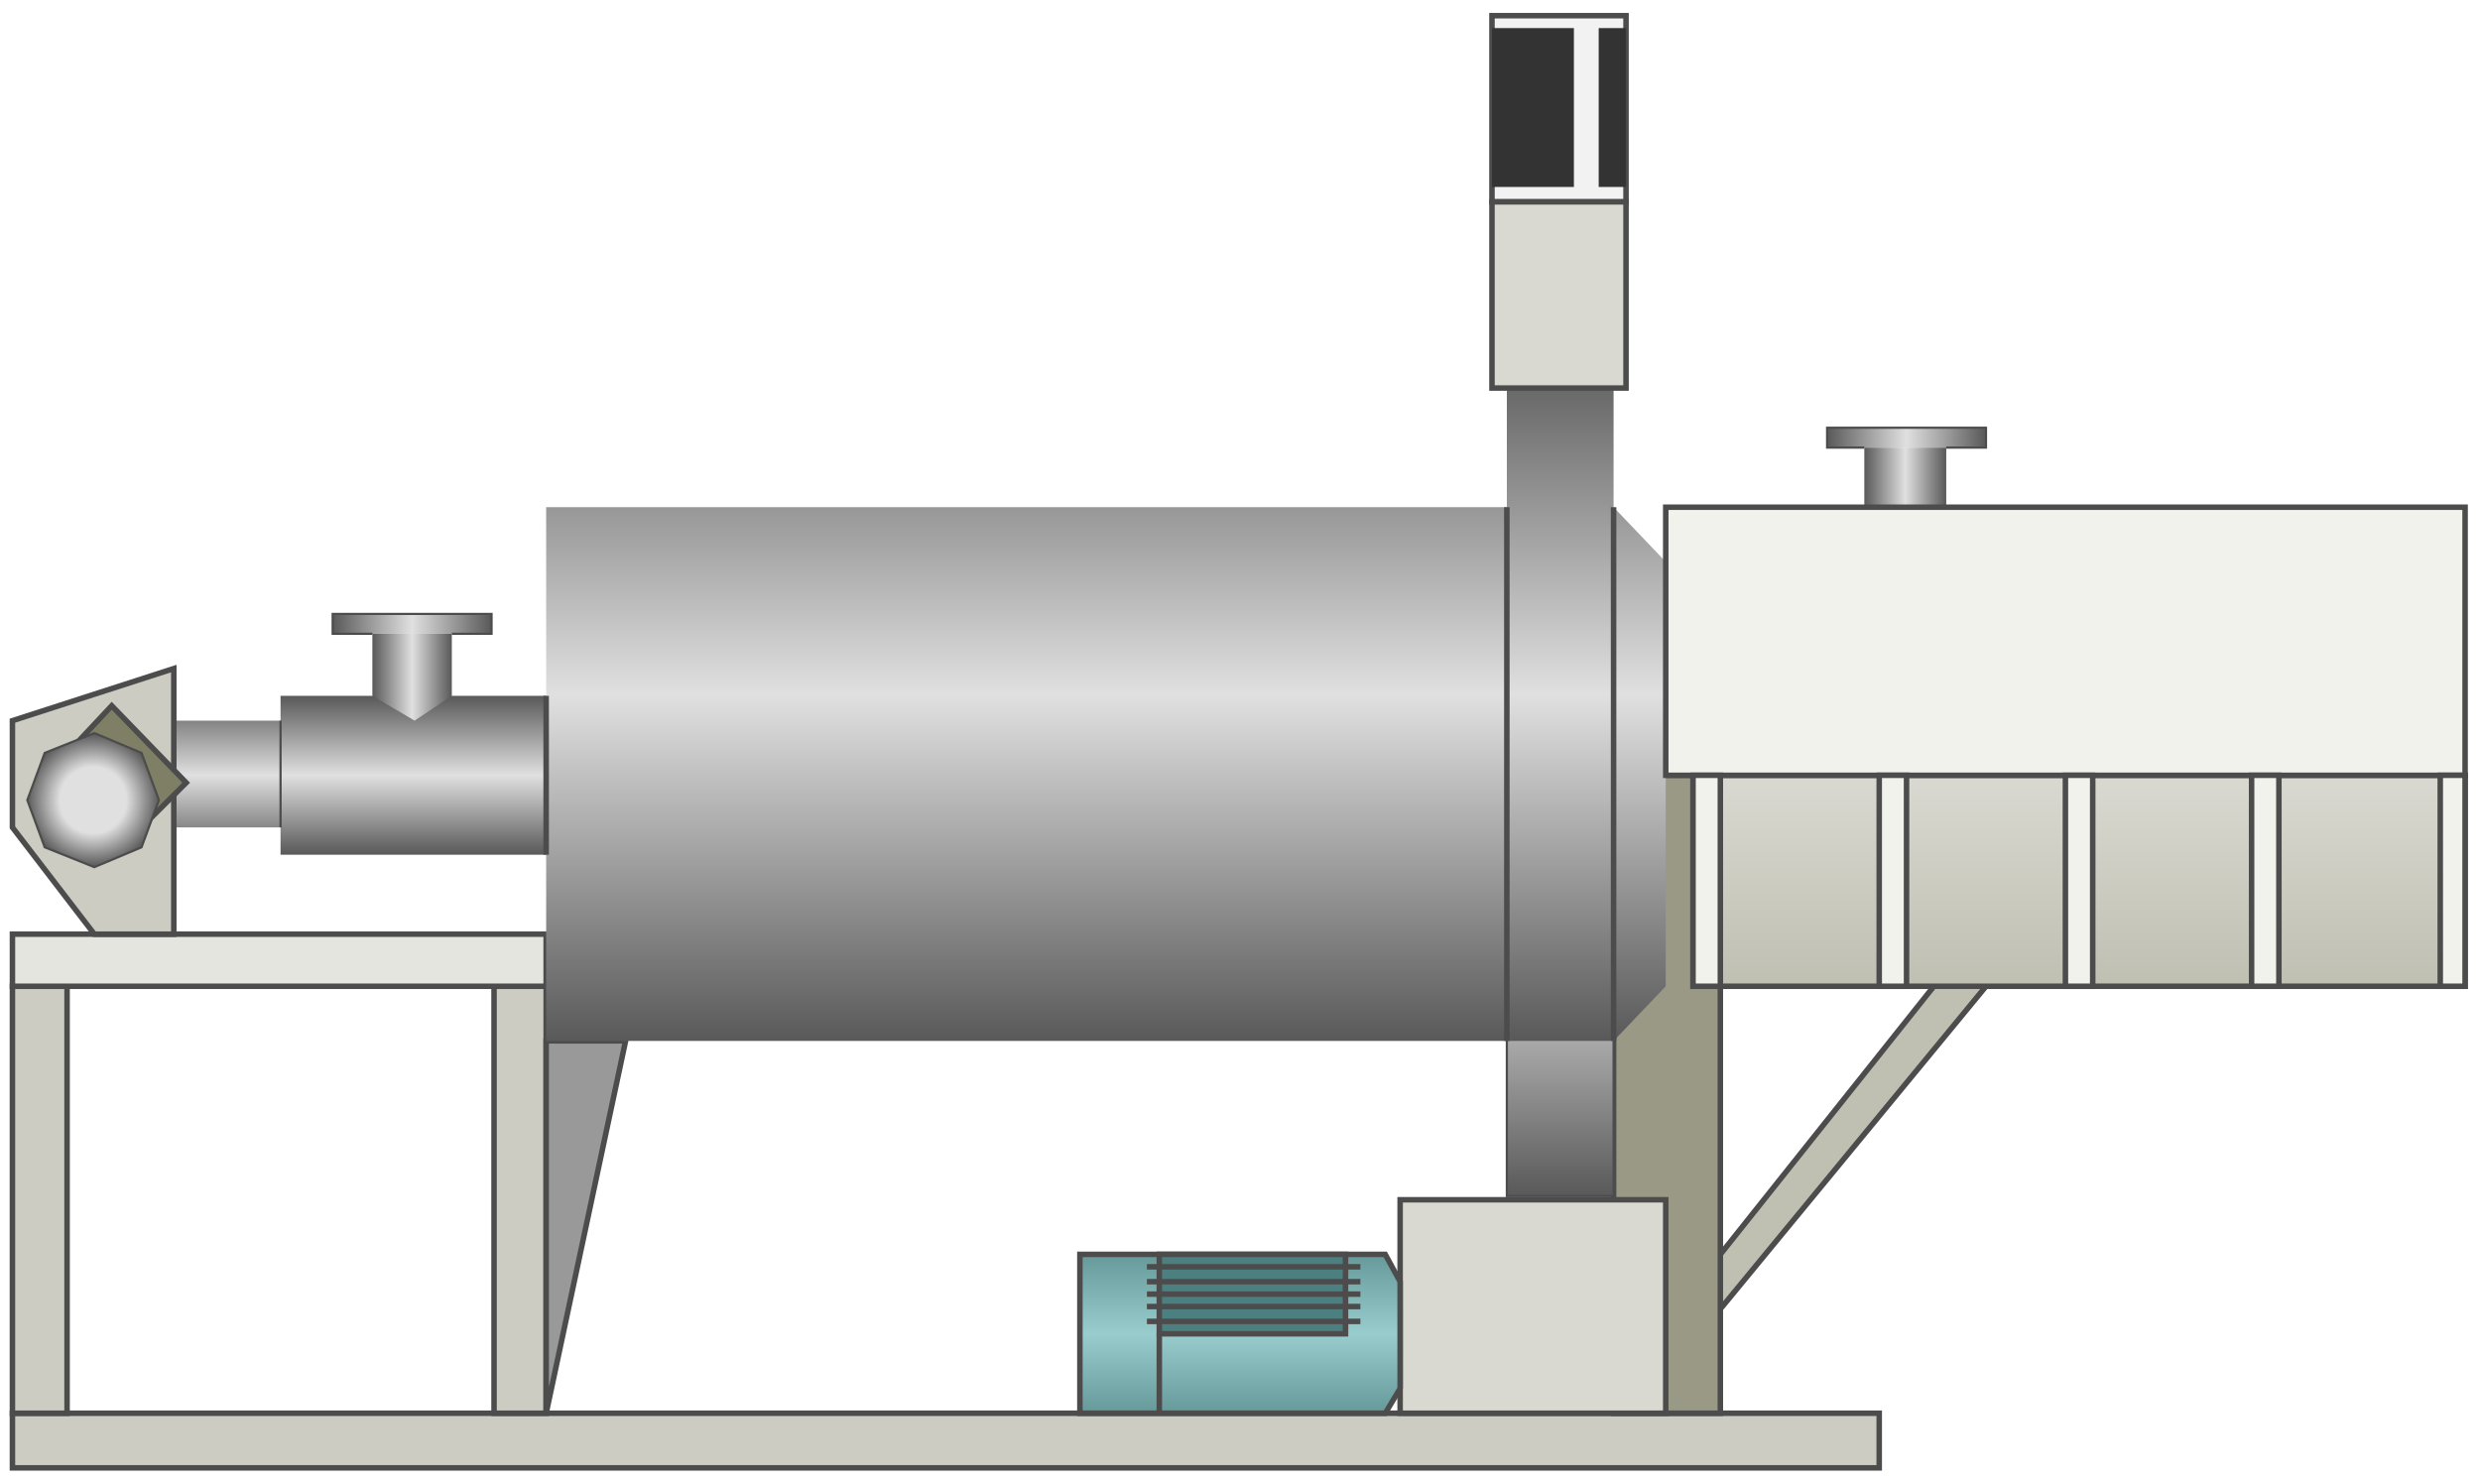 <svg version="1.1" xmlns="http://www.w3.org/2000/svg" xmlns:xlink="http://www.w3.org/1999/xlink" width="112px" height="67px" viewBox="0 0 112.5 67.003" enable-background="new 0 0 112.5 67.003" xml:space="preserve">
<g id="Group_Stand">
	<path fill="#BFBFB2" stroke="#4C4C4C" stroke-width="0.25" d="M78.04,56.755l9.685-12.162h2.365l-12.05,14.64V56.755z" />
	<path fill="#CCCCC2" stroke="#4C4C4C" stroke-width="0.25" d="M0.564,66.44v-2.478h84.683v2.478H0.564z" />
	<path fill="#CCCCC2" stroke="#4C4C4C" stroke-width="0.25" d="M0.564,63.962V44.593h2.478v19.369H0.564z" />
	<path fill="#CCCCC2" stroke="#4C4C4C" stroke-width="0.25" d="M22.411,63.962V44.593h2.365v19.369H22.411z" />
	<path fill="#E5E5E0" stroke="#4C4C4C" stroke-width="0.25" d="M0.564,44.593v-2.364h24.211v2.364H0.564z" />
	<path fill="#999999" stroke="#4C4C4C" stroke-width="0.25" d="M24.775,63.962l3.604-16.891h-3.604V63.962z" />
	<path fill="#999985" stroke="#4C4C4C" stroke-width="0.25" d="M73.197,63.962v-28.94h4.843v28.94H73.197z" />
	<path fill="#D9D9D1" stroke="#4C4C4C" stroke-width="0.25" d="M63.514,63.962v-9.684h12.049v9.684H63.514z" />
</g>
<g id="Group_Rotor">
	<linearGradient id="SVGID_1_" gradientUnits="userSpaceOnUse" x1="70.776" y1="54.112" x2="70.776" y2="46.905">
		<stop offset="0" style="stop-color:#595959" />
		<stop offset="1" style="stop-color:#ABABAB" />
	</linearGradient>
	<path fill="url(#SVGID_1_)" stroke="#4C4C4C" stroke-width="0.1" d="M73.197,46.905v7.207h-4.842v-7.207" />
	<linearGradient id="SVGID_2_" gradientUnits="userSpaceOnUse" x1="50.169" y1="47.072" x2="50.169" y2="15.653">
		<stop offset="0" style="stop-color:#595959" />
		<stop offset="0.5" style="stop-color:#E0E0E0" />
		<stop offset="1" style="stop-color:#595959" />
	</linearGradient>
	<path fill="url(#SVGID_2_)" d="M24.775,31.418V22.86h43.58v-7.207h4.842v7.207l2.365,2.478v19.256l-2.365,2.479H24.775v-8.446" />
	<linearGradient id="SVGID_3_" gradientUnits="userSpaceOnUse" x1="16.33" y1="38.626" x2="16.33" y2="31.419">
		<stop offset="0" style="stop-color:#595959" />
		<stop offset="0.5" style="stop-color:#E0E0E0" />
		<stop offset="1" style="stop-color:#595959" />
	</linearGradient>
	<path fill="url(#SVGID_3_)" d="M24.775,38.625H12.726v-1.239H7.884v-4.842h4.842v-1.126h12.049" />
	<path fill="none" stroke="#4C4C4C" stroke-width="0.1" d="M12.726,32.544v4.842" />
	<path fill="none" stroke="#4C4C4C" stroke-width="0.25" d="M24.775,31.418v7.207" />
	<path fill="none" stroke="#4C4C4C" stroke-width="0.25" d="M68.355,22.86v24.212" />
	<path fill="none" stroke="#4C4C4C" stroke-width="0.25" d="M73.197,22.86v24.212" />
	<linearGradient id="SVGID_4_" gradientUnits="userSpaceOnUse" x1="82.883" y1="19.706" x2="90.09" y2="19.706">
		<stop offset="0" style="stop-color:#595959" />
		<stop offset="0.5" style="stop-color:#E0E0E0" />
		<stop offset="1" style="stop-color:#595959" />
	</linearGradient>
	<path fill="url(#SVGID_4_)" stroke="#4C4C4C" stroke-width="0.1" d="M84.571,20.157h-1.688v-0.901h7.207v0.901h-1.803" />
	<linearGradient id="SVGID_5_" gradientUnits="userSpaceOnUse" x1="84.571" y1="21.508" x2="88.287" y2="21.508">
		<stop offset="0" style="stop-color:#595959" />
		<stop offset="0.5" style="stop-color:#E0E0E0" />
		<stop offset="1" style="stop-color:#595959" />
	</linearGradient>
	<path fill="url(#SVGID_5_)" d="M88.287,20.157v2.703h-3.716v-2.703" />
	<linearGradient id="SVGID_6_" gradientUnits="userSpaceOnUse" x1="15.091" y1="28.153" x2="22.298" y2="28.153">
		<stop offset="0" style="stop-color:#595959" />
		<stop offset="0.5" style="stop-color:#E0E0E0" />
		<stop offset="1" style="stop-color:#595959" />
	</linearGradient>
	<path fill="url(#SVGID_6_)" stroke="#4C4C4C" stroke-width="0.1" d="M16.893,28.603h-1.802v-0.901h7.207v0.901h-1.802" />
	<linearGradient id="SVGID_7_" gradientUnits="userSpaceOnUse" x1="16.893" y1="30.574" x2="20.496" y2="30.574">
		<stop offset="0" style="stop-color:#595959" />
		<stop offset="0.5" style="stop-color:#E0E0E0" />
		<stop offset="1" style="stop-color:#595959" />
	</linearGradient>
	<path fill="url(#SVGID_7_)" d="M20.496,28.603v2.815l-1.689,1.126l-1.915-1.126v-2.815" />
</g>
<g id="Group_Adjuster">
	<path fill="#CCCCC2" stroke="#4C4C4C" stroke-width="0.25" d="M7.884,42.229V30.18l-7.32,2.365v4.842l3.716,4.843H7.884z" />
	<path fill="#7F7F65" stroke="#4C4C4C" stroke-width="0.25" d="M3.379,33.67l1.689-1.802l3.378,3.491l-1.689,1.688L3.379,33.67z" />
	<radialGradient id="SVGID_8_" cx="4.224" cy="36.148" r="3.013" gradientUnits="userSpaceOnUse">
		<stop offset="0" style="stop-color:#E0E0E0" />
		<stop offset="0.5" style="stop-color:#E0E0E0" />
		<stop offset="1" style="stop-color:#595959" />
	</radialGradient>
	<path fill="url(#SVGID_8_)" stroke="#4C4C4C" stroke-width="0.1" d="M4.28,39.189l-2.252-0.901l-0.789-2.14l0.789-2.14l2.252-0.901   l2.14,0.901l0.788,2.14l-0.788,2.14L4.28,39.189z" />
</g>
<g id="Group_Motor">
	<linearGradient id="SVGID_9_" gradientUnits="userSpaceOnUse" x1="56.251" y1="63.962" x2="56.251" y2="56.755">
		<stop offset="0" style="stop-color:#669999" />
		<stop offset="0.5" style="stop-color:#99CCCC" />
		<stop offset="1" style="stop-color:#669999" />
	</linearGradient>
	<path fill="url(#SVGID_9_)" stroke="#4C4C4C" stroke-width="0.25" d="M63.514,62.836v-4.843l-0.676-1.238H48.987v7.207h13.851   L63.514,62.836" />
	<path fill="#4C7F7F" stroke="#4C4C4C" stroke-width="0.25" d="M52.59,60.359v-3.604h8.446v3.604H52.59z" />
	<path fill="none" stroke="#4C4C4C" stroke-width="0.25" d="M52.027,59.121h9.684" />
	<path fill="none" stroke="#4C4C4C" stroke-width="0.25" d="M52.027,58.558h9.684" />
	<path fill="none" stroke="#4C4C4C" stroke-width="0.25" d="M61.711,57.994h-9.684" />
	<path fill="none" stroke="#4C4C4C" stroke-width="0.25" d="M52.027,57.319h9.684" />
	<path fill="none" stroke="#4C4C4C" stroke-width="0.25" d="M52.027,59.796h9.684" />
	<path fill="none" stroke="#4C4C4C" stroke-width="0.25" d="M52.59,60.359v3.604" />
</g>
<g id="Group_Leveller">
	<path fill="#F2F2F2" stroke="#4C4C4C" stroke-width="0.25" d="M67.68,9.009V0.563h6.081v8.446H67.68z" />
	<path fill="#333333" d="M72.521,8.333V1.126h1.239v7.207H72.521z" />
	<path fill="#333333" d="M67.68,8.333V1.126h3.717v7.207H67.68z" />
	<path fill="#D9D9D1" stroke="#4C4C4C" stroke-width="0.25" d="M67.68,17.455V9.009h6.081v8.446H67.68z" />
</g>
<g id="Group_Feeder">
	<linearGradient id="SVGID_10_" gradientUnits="userSpaceOnUse" x1="94.312" y1="44.593" x2="94.312" y2="35.022">
		<stop offset="0" style="stop-color:#BFBFB2" />
		<stop offset="1" style="stop-color:#D9D9D1" />
	</linearGradient>
	<rect x="76.801" y="35.022" fill="url(#SVGID_10_)" stroke="#4C4C4C" stroke-width="0.25" width="35.022" height="9.571" />
	<path fill="#F2F2ED" stroke="#4C4C4C" stroke-width="0.25" d="M75.563,35.022V22.86h36.261v12.162H75.563z" />
	<path fill="#F2F2ED" stroke="#4C4C4C" stroke-width="0.25" d="M110.697,35.022v9.571h1.126v-9.571H110.697z" />
	<path fill="#F2F2ED" stroke="#4C4C4C" stroke-width="0.25" d="M102.139,35.022v9.571h1.238v-9.571H102.139z" />
	<path fill="#F2F2ED" stroke="#4C4C4C" stroke-width="0.25" d="M93.693,35.022v9.571h1.238v-9.571H93.693z" />
	<path fill="#F2F2ED" stroke="#4C4C4C" stroke-width="0.25" d="M85.247,35.022v9.571h1.239v-9.571H85.247z" />
	<path fill="#F2F2ED" stroke="#4C4C4C" stroke-width="0.25" d="M76.801,35.022h1.239v9.571h-1.239V35.022z" />
</g>
</svg>